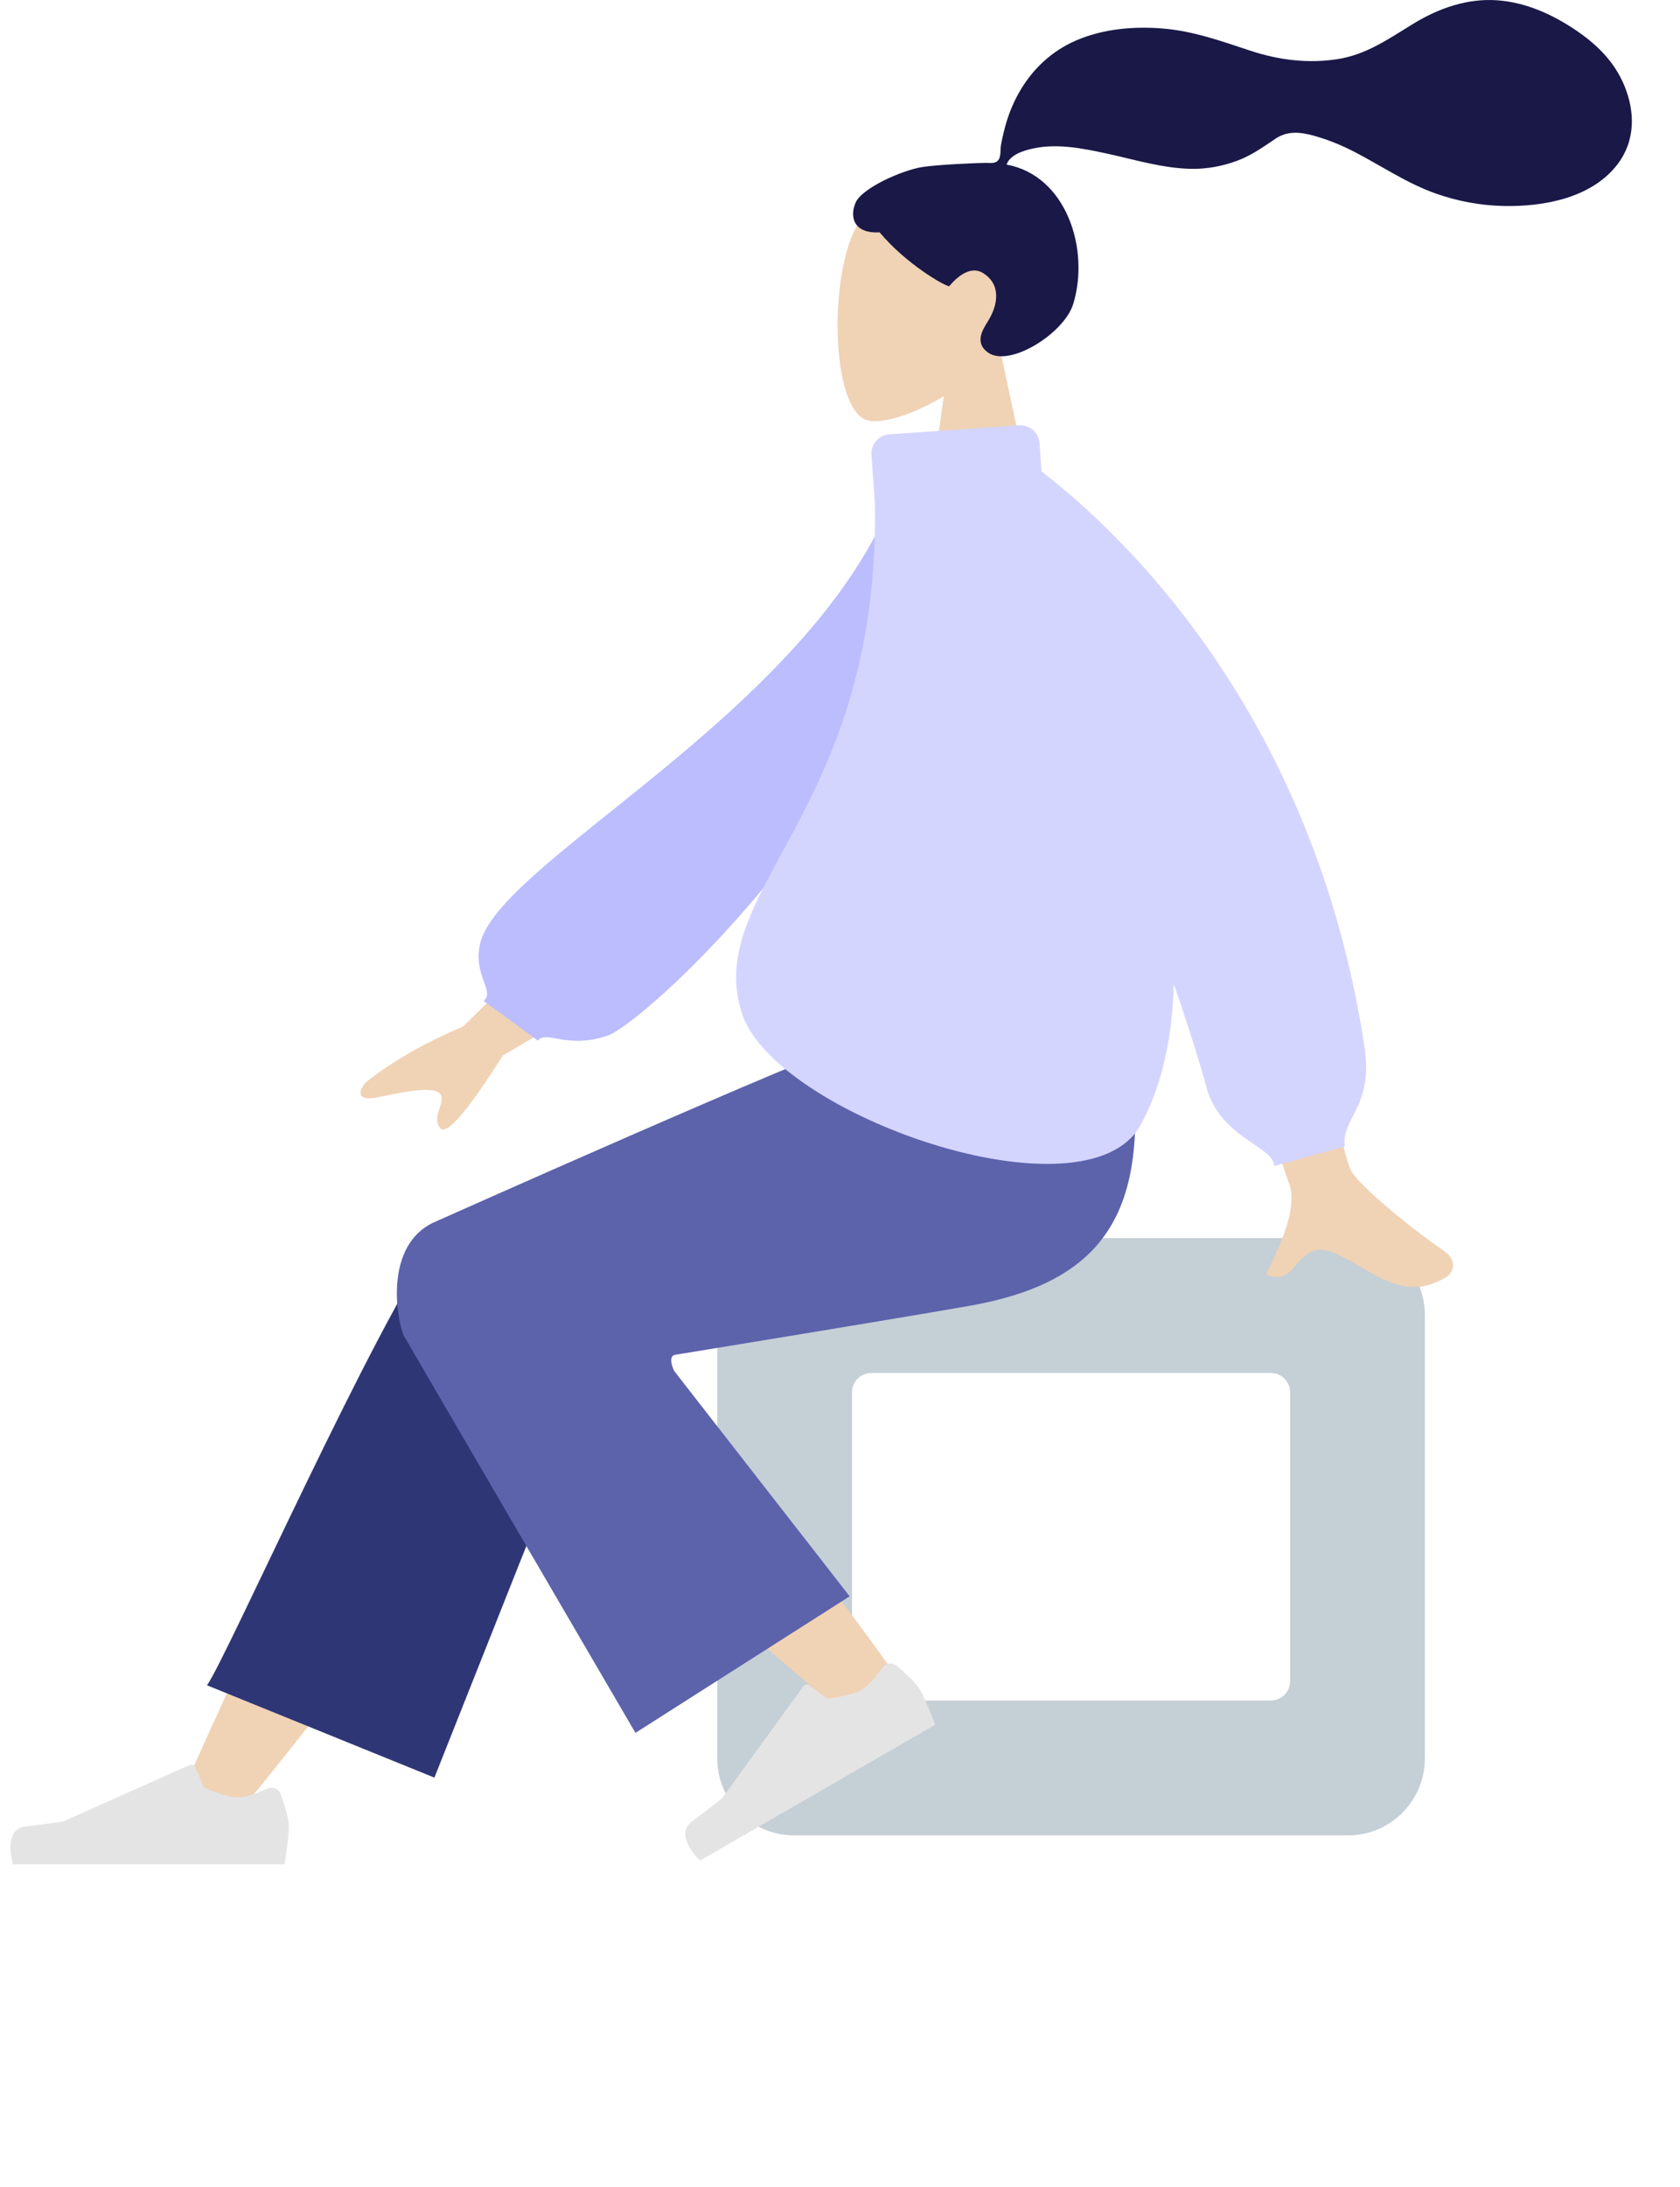 <svg width="349" height="454" viewBox="0 0 349 454" fill="none" xmlns="http://www.w3.org/2000/svg">
<path fill-rule="evenodd" clip-rule="evenodd" d="M196.065 82.244C189.589 86.147 183.226 88.033 180.24 87.263C172.75 85.333 172.062 57.935 177.857 47.134C183.651 36.333 213.442 31.625 214.943 53.026C215.464 60.453 212.346 67.081 207.738 72.49L216 111H192L196.065 82.244Z" fill="#F0D2B5"/>
<path fill-rule="evenodd" clip-rule="evenodd" d="M191.536 34.685C194.699 34.166 203.216 33.81 204.787 33.81C205.79 33.81 206.878 34.039 207.473 33.118C207.959 32.363 207.781 31.087 207.926 30.211C208.095 29.194 208.335 28.189 208.577 27.187C209.267 24.337 210.31 21.625 211.769 19.079C214.507 14.302 218.519 10.56 223.583 8.383C229.176 5.979 235.504 5.428 241.52 5.916C247.957 6.438 253.784 8.563 259.862 10.562C265.654 12.468 271.72 13.218 277.778 12.288C283.882 11.35 288.493 8.042 293.641 4.902C298.911 1.688 304.934 -0.414 311.165 0.069C316.98 0.52 322.341 2.922 327.15 6.129C331.649 9.131 335.362 12.742 337.458 17.824C339.713 23.291 339.711 29.292 336.003 34.123C330.628 41.127 320.65 42.938 312.349 42.758C307.547 42.654 302.832 41.777 298.299 40.183C292.253 38.056 287.029 34.452 281.373 31.528C278.719 30.156 275.975 29.029 273.099 28.217C270.309 27.429 267.56 27.067 265.034 28.753C262.361 30.537 259.966 32.288 256.908 33.405C253.974 34.476 250.867 35.075 247.742 35.051C241.661 35.004 235.667 33.109 229.761 31.84C224.946 30.806 219.793 29.774 214.883 30.769C212.834 31.184 209.841 32.041 209.101 34.17C221.556 36.427 226.447 51.83 222.936 63.137C221.041 69.24 209.65 76.374 205.221 73.166C202.415 71.133 204.119 68.465 205.221 66.703C207.332 63.33 208.055 58.997 204.148 56.648C200.778 54.622 197.235 59.433 197.168 59.427C196.242 59.354 188.24 54.828 182.726 48.224C177.287 48.547 176.461 44.96 177.76 42.027C179.059 39.094 187.166 35.402 191.536 34.685Z" fill="#191847"/>
<path fill-rule="evenodd" clip-rule="evenodd" d="M280 257C288.837 257 296 264.163 296 273V365C296 373.837 288.837 381 280 381H165C156.163 381 149 373.837 149 365V273C149 264.163 156.163 257 165 257H280ZM264 285C266.209 285 268 286.791 268 289V349C268 351.209 266.209 353 264 353H181C178.791 353 177 351.209 177 349V289C177 286.791 178.791 285 181 285H264Z" fill="#C5CFD6"/>
<path fill-rule="evenodd" clip-rule="evenodd" d="M49.841 376C69.557 351.924 82.897 334.075 89.862 322.454C101.787 302.555 111.547 284.848 114.627 278.084C121.972 261.955 97.718 254.403 92.229 261.926C83.921 273.312 66.178 309.143 39 369.417L49.841 376Z" fill="#F0D2B5"/>
<path fill-rule="evenodd" clip-rule="evenodd" d="M90.242 369L126.935 276.637C134.783 259.8 96.884 248.732 91.117 256.568C78.023 274.357 46.901 344.534 43 349.834L90.242 369Z" fill="#2F3676"/>
<path fill-rule="evenodd" clip-rule="evenodd" d="M187.967 350.477C180.819 340.051 154.821 304.974 140.661 290.461C136.592 286.291 132.621 282.288 128.866 278.557C117.704 267.47 95.476 286.106 106.618 296.205C134.365 321.355 174.849 355.307 178.231 358.334C182.972 362.577 192.459 357.029 187.967 350.477Z" fill="#F0D2B5"/>
<path fill-rule="evenodd" clip-rule="evenodd" d="M183.336 346.185C184.029 345.241 185.37 345.017 186.266 345.771C187.901 347.146 190.252 349.264 191.101 350.734C192.453 353.076 194.267 358.021 194.267 358.021C191.55 359.59 145.422 386.222 145.422 386.222C145.422 386.222 139.884 381.027 143.696 378.157C147.509 375.286 149.988 373.315 149.988 373.315L166.848 350.087C167.179 349.631 167.821 349.538 168.267 349.882L171.77 352.579C171.77 352.579 176.591 352.159 178.965 350.788C180.411 349.953 182.176 347.767 183.336 346.185Z" fill="#E4E4E4"/>
<path fill-rule="evenodd" clip-rule="evenodd" d="M55.55 371.284C56.622 370.813 57.896 371.29 58.295 372.391C59.023 374.398 60 377.409 60 379.106C60 381.811 59.099 387 59.099 387C55.961 387 2.697 387 2.697 387C2.697 387 0.498 379.732 5.235 379.152C9.972 378.573 13.105 378.106 13.105 378.106L39.32 366.419C39.835 366.189 40.437 366.43 40.652 366.951L42.337 371.039C42.337 371.039 46.722 373.085 49.463 373.085C51.132 373.085 53.754 372.074 55.55 371.284Z" fill="#E4E4E4"/>
<path fill-rule="evenodd" clip-rule="evenodd" d="M140.138 281.25C140.138 281.25 185.883 273.798 201.42 271.058C230.943 265.852 239.552 249.965 234.462 215.302L180.066 215.302C169.268 218.42 89.832 253.872 89.832 253.872C80.305 258.602 82.079 272.548 83.82 277.142C83.927 277.423 132.008 359.713 132.008 359.713L176.506 331.365L140.054 284.59C140.054 284.59 138.61 281.682 140.138 281.25Z" fill="#5C63AB"/>
<path fill-rule="evenodd" clip-rule="evenodd" d="M280.602 242.908C277.672 236.963 263.03 160.45 263.03 160.45L241.133 160.532C241.133 160.532 266.149 241.583 267.692 245.406C269.696 250.372 266.292 257.587 263.984 262.48C263.627 263.237 263.296 263.938 263.015 264.567C266.218 266 267.756 264.268 269.378 262.442C271.21 260.379 273.149 258.197 277.712 260.319C279.475 261.14 281.143 262.109 282.773 263.057C288.403 266.329 293.575 269.336 300.611 264.994C301.726 264.306 302.949 261.715 299.995 259.69C292.638 254.645 282.035 245.815 280.602 242.908ZM96.179 213.095L124.507 185.46L133.916 201.74L104.458 219.108C97.072 230.743 92.734 235.77 91.444 234.189C90.357 232.857 90.855 231.396 91.314 230.051C91.672 229.003 92.006 228.025 91.547 227.231C90.5 225.42 84.586 226.457 79.016 227.682C73.446 228.906 74.735 226.17 75.918 224.742C81.183 220.493 87.936 216.611 96.179 213.095Z" fill="#F0D2B5"/>
<path fill-rule="evenodd" clip-rule="evenodd" d="M196.305 98.332L187.658 96.849C174.036 145.001 104.047 177.823 99.751 195.823C98.175 202.425 102.926 205.762 100.472 207.772L111.712 216C113.615 213.779 117.677 217.841 126.159 215C134.641 212.159 196.305 155.348 196.305 98.332Z" fill="#BBBDFF"/>
<path fill-rule="evenodd" clip-rule="evenodd" d="M211.684 88.279C213.888 88.125 215.799 89.787 215.954 91.99L216.363 97.848C232.637 110.371 272.97 147.793 283.481 217.457C284.585 224.775 282.588 228.694 280.993 231.826C279.902 233.968 278.998 235.742 279.403 237.983L264.694 242.043C264.694 240.389 262.84 239.13 260.448 237.506C256.97 235.146 252.355 232.013 250.649 225.767C249.031 219.848 246.663 212.454 243.833 204.229C243.566 215.122 241.5 225.14 237 233.438C225.773 254.139 160.891 231.437 154.113 210.318C150.495 199.049 155.628 189.588 162.416 177.076C171.033 161.192 182.317 140.392 181.759 104.734L181.039 94.432C180.885 92.228 182.546 90.317 184.75 90.162L211.684 88.279Z" fill="#D4D5FF"/>
</svg>
